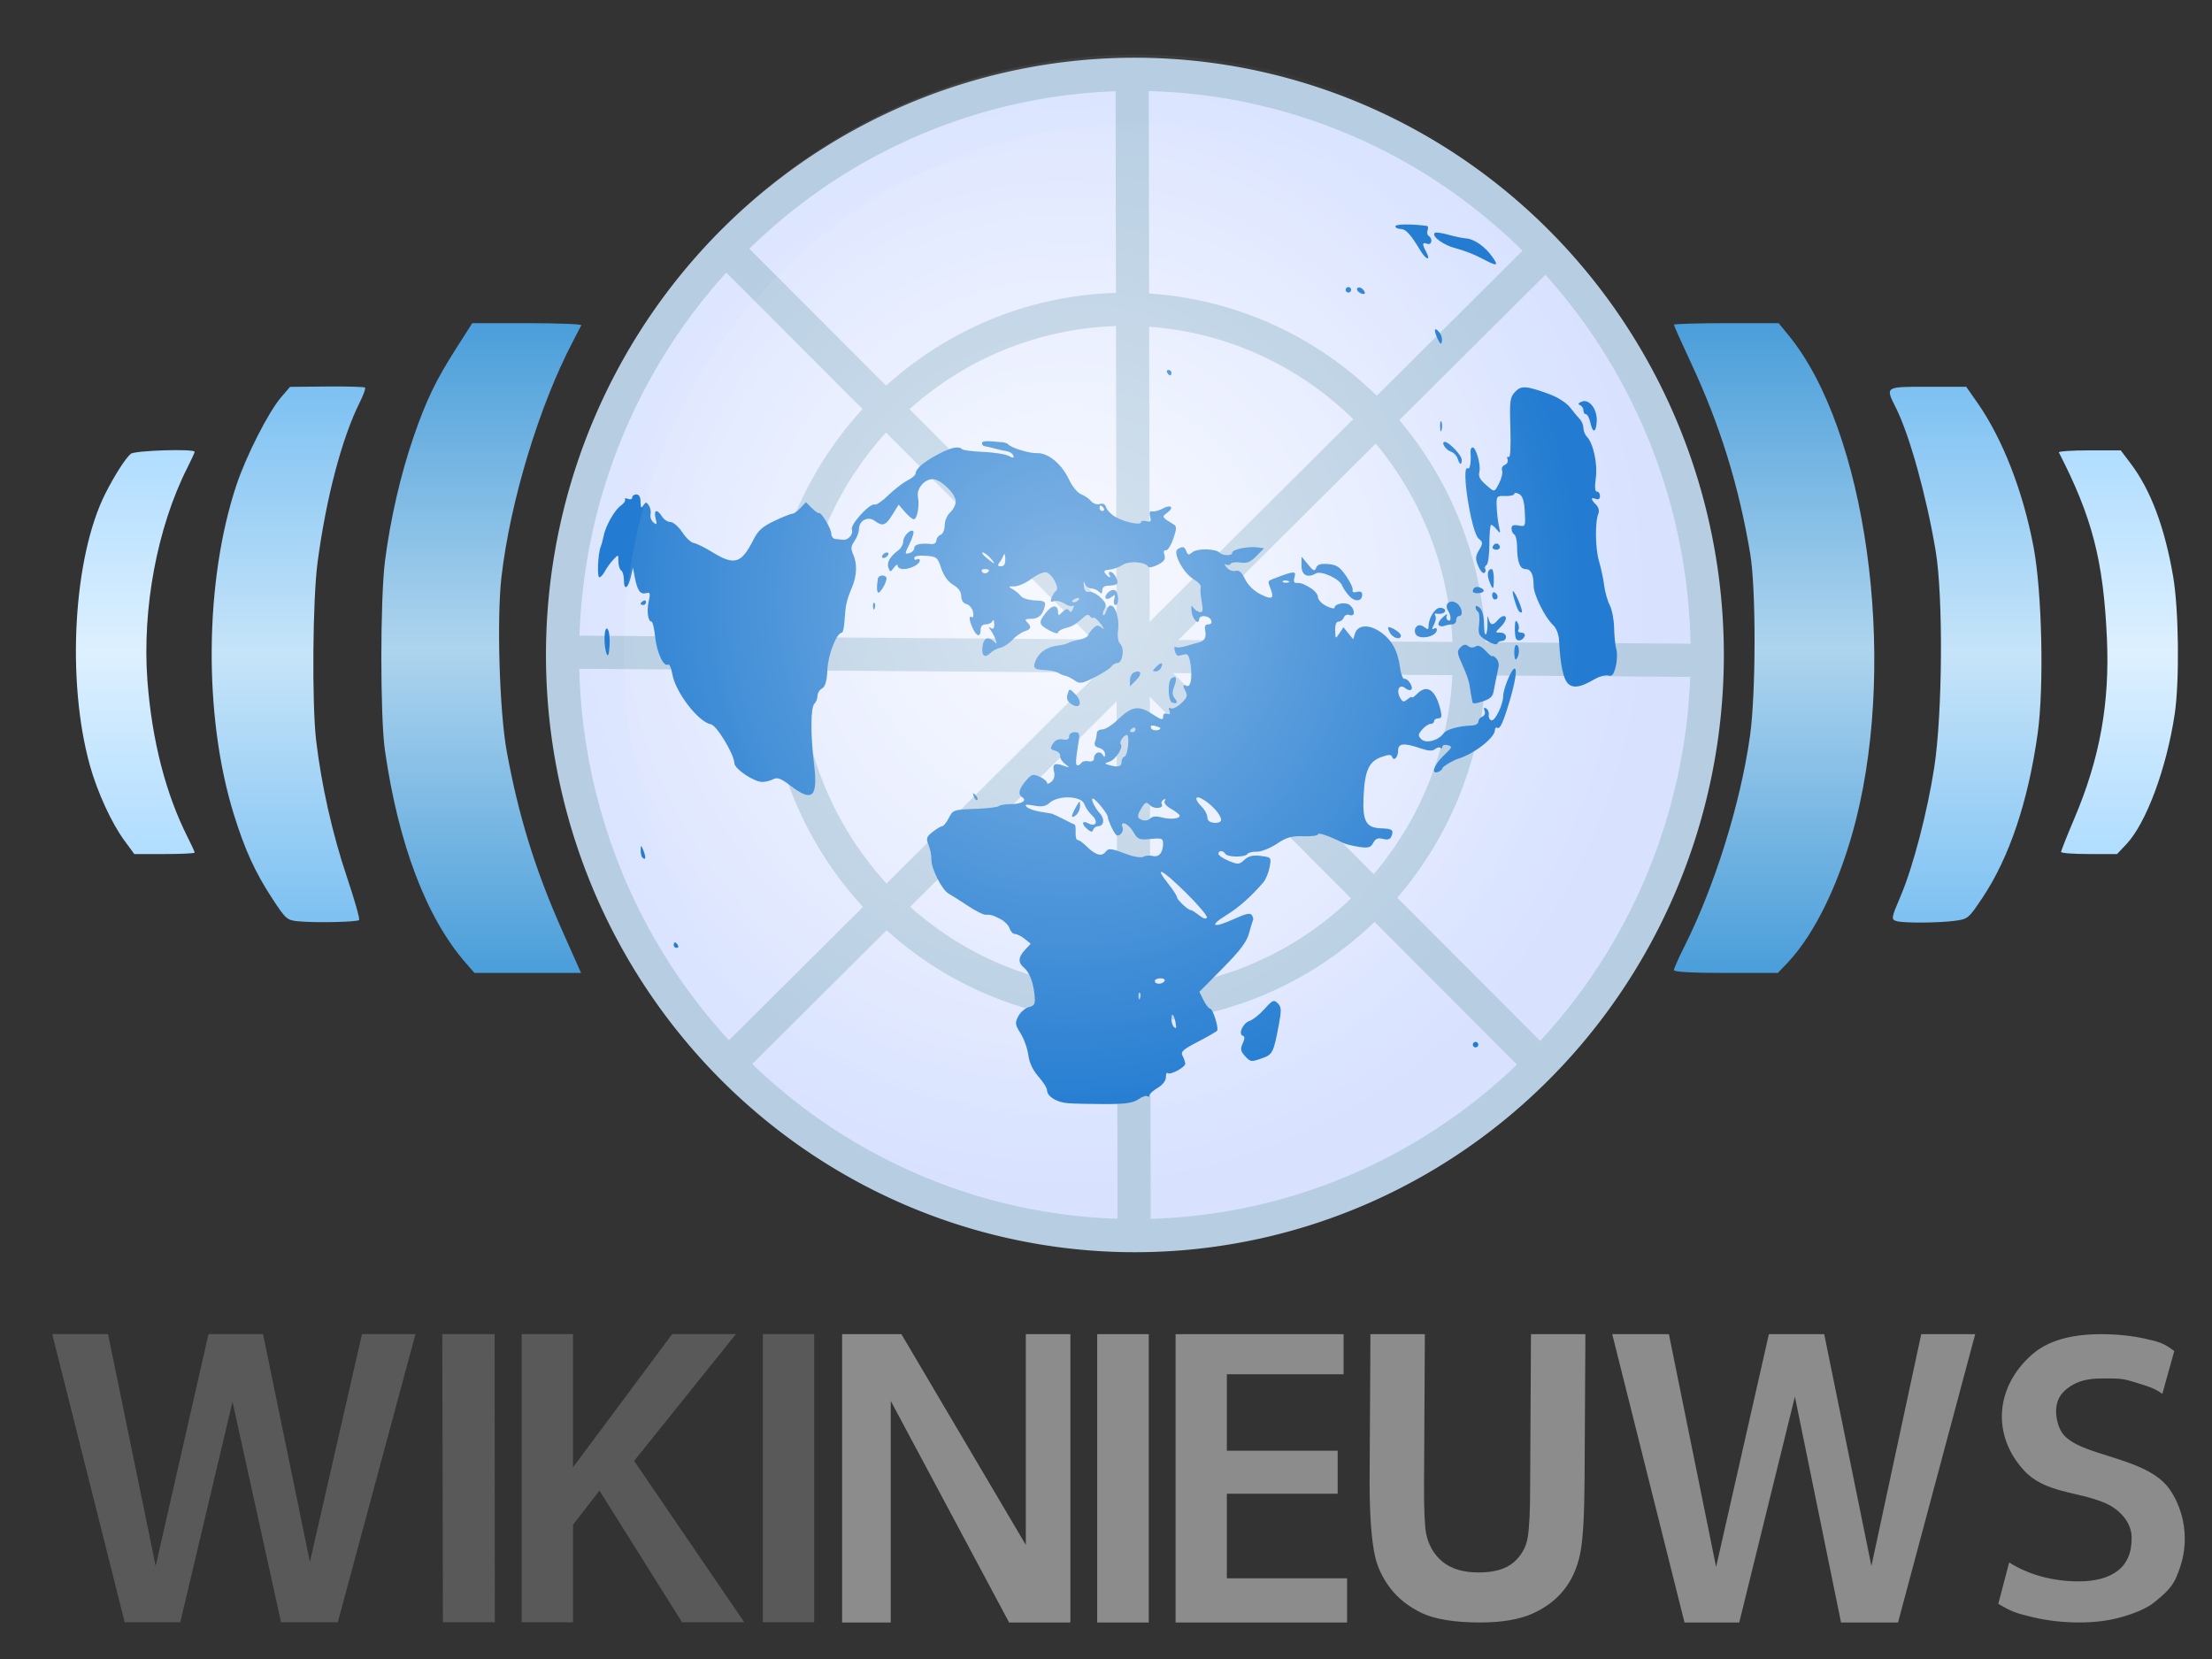 <?xml version="1.0" encoding="UTF-8" standalone="no"?>
<!-- Created with Inkscape (http://www.inkscape.org/) -->

<svg
   xmlns:dc="http://purl.org/dc/elements/1.1/"
   xmlns:cc="http://creativecommons.org/ns#"
   xmlns:rdf="http://www.w3.org/1999/02/22-rdf-syntax-ns#"
   xmlns:svg="http://www.w3.org/2000/svg"
   xmlns="http://www.w3.org/2000/svg"
   xmlns:xlink="http://www.w3.org/1999/xlink"
   xmlns:sodipodi="http://sodipodi.sourceforge.net/DTD/sodipodi-0.dtd"
   xmlns:inkscape="http://www.inkscape.org/namespaces/inkscape"
   width="800"
   height="600"
   id="svg2"
   sodipodi:version="0.32"
   inkscape:version="0.91 r13725"
   sodipodi:docname="WikiNews-Logo-fr.svg"
   version="1.0"
   inkscape:output_extension="org.inkscape.output.svg.inkscape">
  <rect width="100%" height="100%" fill="#333333" stroke="none"/>
  <defs
     id="defs4">
    <linearGradient
       id="linearGradient3224">
      <stop
         style="stop-color:#4a9eda;stop-opacity:1;"
         offset="0"
         id="stop3226" />
      <stop
         id="stop3232"
         offset="0.5"
         style="stop-color:#aed4ee;stop-opacity:1;" />
      <stop
         style="stop-color:#4a9eda;stop-opacity:1;"
         offset="1"
         id="stop3228" />
    </linearGradient>
    <linearGradient
       id="linearGradient3214">
      <stop
         style="stop-color:#7dc1f2;stop-opacity:1;"
         offset="0"
         id="stop3216" />
      <stop
         id="stop3222"
         offset="0.5"
         style="stop-color:#c6e4f9;stop-opacity:1;" />
      <stop
         style="stop-color:#7dc1f2;stop-opacity:1;"
         offset="1"
         id="stop3218" />
    </linearGradient>
    <linearGradient
       id="linearGradient3204">
      <stop
         style="stop-color:#b0ddff;stop-opacity:1;"
         offset="0"
         id="stop3206" />
      <stop
         id="stop3212"
         offset="0.5"
         style="stop-color:#ddf0ff;stop-opacity:1;" />
      <stop
         style="stop-color:#b0ddff;stop-opacity:1;"
         offset="1"
         id="stop3208" />
    </linearGradient>
    <inkscape:perspective
       sodipodi:type="inkscape:persp3d"
       inkscape:vp_x="0 : 283.5 : 1"
       inkscape:vp_y="0 : 1000 : 0"
       inkscape:vp_z="765 : 283.5 : 1"
       inkscape:persp3d-origin="382.5 : 189 : 1"
       id="perspective52" />
    <linearGradient
       id="linearGradient14123">
      <stop
         style="stop-color:white;stop-opacity:1;"
         offset="0"
         id="stop14125" />
      <stop
         style="stop-color:white;stop-opacity:0;"
         offset="1"
         id="stop14127" />
    </linearGradient>
    <marker
       inkscape:stockid="Arrow1Lstart"
       orient="auto"
       refY="0"
       refX="0"
       id="Arrow1Lstart"
       style="overflow:visible">
      <path
         id="path8764"
         d="M 0,0 L 5,-5 L -12.5,0 L 5,5 L 0,0 z"
         style="fill-rule:evenodd;stroke:#000000;stroke-width:1pt;marker-start:none"
         transform="matrix(0.8,0,0,0.8,10,0)" />
    </marker>
    <linearGradient
       id="linearGradient8494">
      <stop
         style="stop-color:white;stop-opacity:0.217;"
         offset="0"
         id="stop8496" />
      <stop
         id="stop8502"
         offset="0.5"
         style="stop-color:white;stop-opacity:0.571;" />
      <stop
         style="stop-color:white;stop-opacity:0.217;"
         offset="1"
         id="stop8498" />
    </linearGradient>
    <linearGradient
       inkscape:collect="always"
       xlink:href="#linearGradient8494"
       id="linearGradient8582"
       gradientUnits="userSpaceOnUse"
       x1="403.051"
       y1="239.243"
       x2="404.465"
       y2="0.241" />
    <radialGradient
       inkscape:collect="always"
       xlink:href="#linearGradient14123"
       id="radialGradient14129"
       cx="382.989"
       cy="120"
       fx="382.989"
       fy="120"
       r="206.99"
       gradientTransform="matrix(1,0,0,1.014,-24.762,-20.933)"
       gradientUnits="userSpaceOnUse" />
    <radialGradient
       inkscape:collect="always"
       xlink:href="#linearGradient14123"
       id="radialGradient15148"
       gradientUnits="userSpaceOnUse"
       gradientTransform="matrix(1,0,0,1.014,-28.361,-23.439)"
       cx="382.989"
       cy="120"
       fx="382.989"
       fy="120"
       r="206.99" />
    <linearGradient
       inkscape:collect="always"
       xlink:href="#linearGradient3204"
       id="linearGradient3210"
       x1="-52.093"
       y1="192.804"
       x2="-52.093"
       y2="46.719"
       gradientUnits="userSpaceOnUse" />
    <linearGradient
       inkscape:collect="always"
       xlink:href="#linearGradient3214"
       id="linearGradient3220"
       x1="-52.221"
       y1="217.584"
       x2="-52.221"
       y2="23.696"
       gradientUnits="userSpaceOnUse" />
    <linearGradient
       inkscape:collect="always"
       xlink:href="#linearGradient3224"
       id="linearGradient3230"
       x1="-51.765"
       y1="235.804"
       x2="-51.765"
       y2="0.804"
       gradientUnits="userSpaceOnUse" />
    <inkscape:perspective
       id="perspective3298"
       inkscape:persp3d-origin="372.04724 : 350.78739 : 1"
       inkscape:vp_z="744.09448 : 526.18109 : 1"
       inkscape:vp_y="0 : 1000 : 0"
       inkscape:vp_x="0 : 526.18109 : 1"
       sodipodi:type="inkscape:persp3d" />
    <inkscape:perspective
       id="perspective50"
       inkscape:persp3d-origin="500 : 85.833333 : 1"
       inkscape:vp_z="1000 : 128.75 : 1"
       inkscape:vp_y="0 : 1000 : 0"
       inkscape:vp_x="0 : 128.75 : 1"
       sodipodi:type="inkscape:persp3d" />
    <linearGradient
       id="linearGradient9171">
      <stop
         id="stop9173"
         offset="0"
         style="stop-color:#b0ddff;stop-opacity:1" />
      <stop
         id="stop9179"
         offset="0.5"
         style="stop-color:#cae8ff;stop-opacity:1" />
      <stop
         id="stop9175"
         offset="1"
         style="stop-color:#b0ddff;stop-opacity:1" />
    </linearGradient>
    <linearGradient
       gradientTransform="matrix(0,-1,1,0,128.16,487.372)"
       gradientUnits="userSpaceOnUse"
       xlink:href="#linearGradient9171"
       id="linearGradient9177"
       y2="174.329"
       x2="374.432"
       y1="174.329"
       x1="258.18" />
    <linearGradient
       id="linearGradient8262">
      <stop
         id="stop8264"
         offset="0"
         style="stop-color:#7dc1f3;stop-opacity:1" />
      <stop
         id="stop8268"
         offset="0.5"
         style="stop-color:#adf;stop-opacity:1" />
      <stop
         id="stop8266"
         offset="1"
         style="stop-color:#7dc1f3;stop-opacity:1" />
    </linearGradient>
    <linearGradient
       gradientTransform="matrix(0,-1,1,0,127.358,487.97)"
       gradientUnits="userSpaceOnUse"
       xlink:href="#linearGradient8262"
       id="linearGradient7375"
       y2="175.028"
       x2="393.351"
       y1="175.028"
       x1="239.058" />
    <linearGradient
       id="linearGradient5571">
      <stop
         id="stop5573"
         offset="0"
         style="stop-color:#4b9fdb;stop-opacity:1" />
      <stop
         id="stop5579"
         offset="0.5"
         style="stop-color:#7ec9fd;stop-opacity:1" />
      <stop
         id="stop5575"
         offset="1"
         style="stop-color:#4b9fdb;stop-opacity:1" />
    </linearGradient>
    <linearGradient
       gradientTransform="matrix(0,-1,1,0,129.581,486.474)"
       gradientUnits="userSpaceOnUse"
       xlink:href="#linearGradient5571"
       id="linearGradient5577"
       y2="173.169"
       x2="410.072"
       y1="173.169"
       x1="223.063" />
    <linearGradient
       id="linearGradient18934">
      <stop
         id="stop18936"
         offset="0"
         style="stop-color:#eee;stop-opacity:1" />
      <stop
         id="stop18938"
         offset="1"
         style="stop-color:#d5e1fd;stop-opacity:1" />
    </linearGradient>
    <radialGradient
       gradientTransform="matrix(1,0,0,1.014,-13.818,-5.801)"
       gradientUnits="userSpaceOnUse"
       xlink:href="#linearGradient18934"
       id="radialGradient18940"
       fy="175.158"
       fx="318.604"
       r="164.734"
       cy="175.158"
       cx="318.604" />
    <linearGradient
       id="linearGradient15386">
      <stop
         id="stop15388"
         offset="0"
         style="stop-color:#35a5ec;stop-opacity:1" />
      <stop
         id="stop15390"
         offset="1"
         style="stop-color:#2681da;stop-opacity:1" />
    </linearGradient>
    <radialGradient
       gradientTransform="matrix(1,0,0,0.863,0,16.876)"
       gradientUnits="userSpaceOnUse"
       xlink:href="#linearGradient15386"
       id="radialGradient15392"
       fy="123.365"
       fx="373.082"
       r="184.271"
       cy="123.365"
       cx="373.082" />
    <radialGradient
       gradientTransform="matrix(1,0,0,0.863,0,16.876)"
       gradientUnits="userSpaceOnUse"
       xlink:href="#linearGradient15386"
       id="radialGradient1982"
       fy="123.365"
       fx="373.082"
       r="184.271"
       cy="123.365"
       cx="373.082" />
  </defs>
  <sodipodi:namedview
     id="base"
     pagecolor="#ffffff"
     bordercolor="#666666"
     borderopacity="1.0"
     inkscape:pageopacity="0.0"
     inkscape:pageshadow="2"
     inkscape:zoom="0.29052734"
     inkscape:cx="299.95355"
     inkscape:cy="-54.482903"
     inkscape:document-units="px"
     inkscape:current-layer="layer5"
     inkscape:window-width="1301"
     inkscape:window-height="744"
     inkscape:window-x="65"
     inkscape:window-y="24"
     showguides="true"
     inkscape:guide-bbox="true"
     height="567px"
     width="765px"
     showgrid="false"
     inkscape:object-paths="false"
     inkscape:object-nodes="true"
     inkscape:snap-others="false"
     inkscape:window-maximized="1" />
  <g
     inkscape:label="Ebene 1"
     inkscape:groupmode="layer"
     id="layer1"
     transform="translate(459.662,116.074)"
     style="display:inline">
    <path
       style="fill:url(#linearGradient3220);fill-opacity:1"
       d="M -351.917,217.121 C -355.854,216.721 -356.345,216.288 -361.122,209.001 C -367.386,199.447 -371.154,191.196 -375.14,178.304 C -386.123,142.783 -385.71,93.979 -374.134,59.306 C -370.599,48.716 -362.523,32.857 -357.972,27.57 L -354.758,23.835 L -341.45,23.711 C -334.131,23.643 -327.913,23.816 -327.633,24.096 C -327.353,24.376 -328.218,26.787 -329.554,29.455 C -335.992,42.3 -341.695,63.919 -344.806,87.275 C -346.59,100.667 -346.889,138.472 -345.316,151.804 C -343.419,167.881 -339.416,185.622 -334.177,201.175 C -331.421,209.354 -329.449,216.329 -329.795,216.675 C -330.536,217.418 -345.947,217.729 -351.917,217.121 z M 226.492,217.115 C 224.189,216.513 224.231,216.212 227.776,207.882 C 232.232,197.41 237.451,177.39 239.902,161.366 C 242.877,141.911 243.155,99.815 240.418,83.304 C 237.167,63.7 230.971,41.315 226.102,31.587 C 222.122,23.636 221.874,23.804 237.597,23.804 L 251.452,23.804 L 255.47,29.554 C 264.622,42.648 272,61.602 275.81,81.804 C 278.868,98.018 279.629,132.406 277.3,149.121 C 273.876,173.694 267.056,194.026 257.371,208.532 C 252.28,216.157 252.088,216.317 247.212,216.966 C 241.588,217.716 229.133,217.805 226.492,217.115 z"
       id="path6683" />
    <path
       style="fill:url(#linearGradient3230);fill-opacity:1;fill-rule:evenodd"
       d="M -291.043,232.396 C -305.373,216.075 -315.531,189.444 -320.449,155.304 C -322.183,143.262 -322.167,100.512 -320.422,86.804 C -318.522,71.866 -314.744,55.435 -310.144,42.093 C -305.47,28.538 -302.053,21.454 -294.452,9.554 L -288.863,0.804 L -268.977,0.804 C -258.04,0.804 -249.244,1.142 -249.431,1.554 C -249.617,1.967 -250.955,4.554 -252.404,7.304 C -264.603,30.461 -275.157,65.251 -278.309,92.691 C -280.032,107.699 -279.023,141.164 -276.414,155.547 C -272.189,178.827 -266.083,198.581 -256.35,220.451 L -249.517,235.804 L -268.784,235.804 L -288.051,235.804 L -291.043,232.396 z M 145.742,234.779 C 145.742,234.215 147.379,230.503 149.381,226.529 C 160.448,204.557 169.812,174.575 173.246,150.111 C 175.405,134.728 175.461,97.008 173.343,84.304 C 169.22,59.58 162.405,37.61 151.868,15.074 C 148.498,7.868 145.742,1.709 145.742,1.388 C 145.742,1.067 154.261,0.804 164.675,0.804 L 183.608,0.804 L 187.219,5.211 C 215.171,39.322 226.544,120.965 211.611,180.304 C 206.083,202.271 196.884,221.532 186.895,232.054 L 183.336,235.804 L 164.539,235.804 C 152.369,235.804 145.742,235.443 145.742,234.779 z"
       id="path6681" />
    <path
       style="fill:url(#linearGradient3210);fill-opacity:1"
       d="M -414.704,187.878 C -419.335,181.569 -424.474,170.37 -427.15,160.751 C -435.696,130.044 -433.139,85.307 -421.526,62.354 C -418.239,55.856 -414.243,49.613 -412.375,48.054 C -410.9,46.824 -389.258,46.153 -389.258,47.337 C -389.258,47.631 -390.44,50.202 -391.884,53.052 C -402.789,74.572 -408.311,104.031 -406.34,130.177 C -404.721,151.651 -399.705,171.123 -391.745,186.83 C -390.377,189.529 -389.258,191.977 -389.258,192.271 C -389.258,192.564 -394.17,192.804 -400.173,192.804 L -411.088,192.804 L -414.704,187.878 z M 285.742,192.052 C 285.742,191.638 287.947,186.095 290.643,179.734 C 299.829,158.059 303.411,138.066 302.323,114.54 C 301.027,86.519 297.006,71.007 284.96,47.554 C 284.748,47.142 289.695,46.804 295.953,46.804 L 307.331,46.804 L 310.919,51.554 C 318.157,61.134 323.169,74.443 326.264,92.304 C 328.338,104.271 328.635,130.407 326.831,142.304 C 323.853,161.954 316.531,181.643 309.386,189.22 L 306.005,192.804 L 295.873,192.804 C 290.301,192.804 285.742,192.466 285.742,192.052 z"
       id="path6685" />
  </g>
  <g
     inkscape:groupmode="layer"
     id="layer6"
     inkscape:label="Schatten"
     style="display:inline" />
  <g
     inkscape:groupmode="layer"
     id="layer5"
     inkscape:label="Text"
     style="display:inline">
    <path
       style="font-style:normal;font-variant:normal;font-weight:normal;font-stretch:normal;font-size:123px;line-height:125%;font-family:'Bitstream Vera Sans';text-align:start;writing-mode:lr-tb;text-anchor:start;fill:#595959;fill-opacity:1;stroke:none;stroke-width:1px;stroke-linecap:butt;stroke-linejoin:miter;stroke-opacity:1"
       d="M 45.09,586.7 18.891,482.5 l 20.18,0 17.233,83.872 19.107,-83.872 19.723,0 16.949,82.396 18.833,-82.396 19.347,0 -28.088,104.2 -20.533,0 L 84.091,506.955 65.199,586.7 Z m 115.098,0 -0.228,-104.2 18.927,0 0.076,104.2 z m 28.471,0 0,-104.2 18.581,0 1.8e-4,48.176 35.858,-48.176 23.063,0 -36.817,45.852 39.824,58.348 -22.504,0 -29.859,-47.603 -9.566,12.362 -1.8e-4,35.241 z m 87.237,0 0,-104.2 18.582,0 0,104.2 z"
       id="text2398"
       sodipodi:nodetypes="ccccccccccccccccccccccccccccccccccccc"
       inkscape:connector-curvature="0" />
    <g
       id="g3571"
       transform="matrix(1.001,0,0,1.001,-187.086,448.569)">
      <g
         transform="matrix(0.729,0,0,0.729,2.672,4.098)"
         id="layer1-6">
        <g
           id="layer3-0"
           style="display:inline;fill:url(#radialGradient15392);fill-opacity:1"
           transform="matrix(0.796,0,0,0.796,2.202877e-4,76.402)" />
      </g>
      <g
         transform="scale(0.965,1.037)"
         style="font-style:normal;font-variant:normal;font-weight:bold;font-stretch:normal;font-size:144px;line-height:125%;font-family:Arial;-inkscape-font-specification:'Arial Bold';text-align:center;writing-mode:lr-tb;text-anchor:middle;fill:#8c8c8c;fill-opacity:1;stroke:none;stroke-width:1px;stroke-linecap:butt;stroke-linejoin:miter;stroke-opacity:1"
         id="text2433">
        <path
           id="path3594"
           style="font-style:normal;font-variant:normal;font-weight:bold;font-stretch:normal;font-size:144px;line-height:125%;font-family:Arial;-inkscape-font-specification:'Arial Bold';text-align:center;writing-mode:lr-tb;text-anchor:middle;fill:#8c8c8c;fill-opacity:1"
           d="m 706.777,32.708 20.379,0 -0.309,52.364 c -0.051,8.675 0.252,14.39 0.757,16.96 0.872,4.131 2.938,7.459 6.196,9.983 3.305,2.479 7.803,3.718 13.494,3.718 5.783,0 10.144,-1.17 13.081,-3.511 2.938,-2.387 4.705,-5.301 5.301,-8.744 0.597,-3.442 0.895,-9.249 0.895,-17.236 l 0.309,-53.534 20.379,0 -0.309,50.712 c -0.074,12.117 -0.551,20.77 -1.652,25.773 -1.102,5.003 -3.144,9.226 -6.128,12.668 -2.938,3.442 -6.885,6.196 -11.842,8.262 -4.957,2.02 -11.429,3.029 -19.415,3.029 -9.639,0 -16.96,-1.102 -21.963,-3.305 -4.957,-2.249 -8.882,-5.141 -11.773,-8.675 -2.892,-3.58 -4.796,-7.321 -5.714,-11.222 -1.331,-5.783 -1.997,-14.413 -1.997,-25.704 z m -102.301,100.444 0,-100.444 19.302,0 0,100.444 z M 980.302,32.708 c -10.737,1.13e-4 -19.713,2.054 -25.95,7.202 -13.856,11.437 -14.805,28.208 -2.887,40.26 7.891,7.979 19.844,7.201 30.296,11.336 5.171,2.046 9.956,6.502 10.024,11.983 0.066,5.306 -1.749,9.194 -5.234,11.659 -3.485,2.465 -8.434,3.728 -14.846,3.689 -9.052,-0.054 -18.043,-2.064 -25.791,-6.582 l -4.061,14.404 c 5.298,2.908 6.952,3.312 12.531,4.575 5.579,1.263 11.524,1.919 17.797,1.919 5.579,0 10.631,-0.574 15.164,-1.712 4.532,-1.138 9.832,-2.937 13.038,-5.401 3.207,-2.465 6.41,-4.82 8.153,-8.737 1.742,-3.917 3.14,-7.839 3.141,-13.4 -10e-5,-5.562 -1.728,-11.877 -5.647,-17.119 -8.677,-11.607 -33.876,-11.299 -40.225,-19.63 -1.492,-1.958 -2.316,-5.221 -2.316,-7.497 -3e-5,-3.664 1.496,-6.364 5.012,-8.589 3.296,-2.086 7.078,-2.922 11.96,-2.922 5.856,8.4e-5 7.649,-0.105 11.484,1.033 3.834,1.138 7.84,1.91 11.325,4.309 l 4.473,-14.905 c -3.766,-2.653 -5.59,-3.204 -10.818,-4.28 -5.228,-1.076 -10.763,-1.594 -16.623,-1.594 z m -182.995,0 27.06,100.444 20.493,0 20.842,-78.675 17.272,78.675 21.335,0 28.9,-100.444 -20.208,0 -18.653,80.771 -17.67,-80.771 -20.715,0 -19.764,81.096 -17.67,-81.096 z m -288.339,0 0,100.444 18.209,0 0,-77.201 44.317,77.201 22.936,0 0,-100.444 -16.686,0 0,73.42 -46.57,-73.42 z m 124.856,0 0,100.444 64.208,0 0,-15.394 -45.015,0 0,-29.457 41.494,0 0,-14.994 -41.494,0 0,-26.623 43.714,0 0,-13.976 z"
           inkscape:connector-curvature="0"
           sodipodi:nodetypes="ccsccscscccssccscccccccccccsssscsccscssccsscscccccccccccccccccccccccccccccccccccccccccccc" />
      </g>
    </g>
  </g>
  <g
     inkscape:groupmode="layer"
     id="layer2"
     inkscape:label="Kreise"
     style="display:inline"
     transform="translate(4.969921e-5,97.079)">
    <path
       sodipodi:open="true"
       sodipodi:end="10.325064"
       sodipodi:start="4.0475263"
       d="M 255.291,-45.27 A 207,210 0 0 1 545.729,-9.793 207,210 0 0 1 511.168,284.904 207,210 0 0 1 220.633,250.259 207,210 0 0 1 254.373,-44.536"
       sodipodi:ry="210"
       sodipodi:rx="207"
       sodipodi:cy="120"
       sodipodi:cx="383"
       id="path12347"
       style="fill:#d8e2ff;fill-opacity:1;fill-rule:evenodd;stroke:none;stroke-width:12;stroke-linecap:round;stroke-linejoin:round;marker-start:none;stroke-miterlimit:4;stroke-dasharray:none;stroke-opacity:1"
       sodipodi:type="arc"
       transform="translate(27.456,19.799)" />
    <path
       sodipodi:open="true"
       sodipodi:end="10.325064"
       sodipodi:start="4.0475263"
       d="M 255.291,-45.27 A 207,210 0 0 1 545.729,-9.793 207,210 0 0 1 511.168,284.904 207,210 0 0 1 220.633,250.259 207,210 0 0 1 254.373,-44.536"
       sodipodi:ry="210"
       sodipodi:rx="207"
       sodipodi:cy="120"
       sodipodi:cx="383"
       id="path15146"
       style="opacity:0.628;fill:url(#radialGradient14129);fill-opacity:1;fill-rule:evenodd;stroke:none;stroke-width:12;stroke-linecap:round;stroke-linejoin:round;marker-start:none;stroke-miterlimit:4;stroke-dasharray:none;stroke-opacity:1;display:inline"
       sodipodi:type="arc"
       transform="matrix(1.028,0,0,1.031,17.524,15.506)" />
    <path
       sodipodi:type="arc"
       style="fill:none;fill-opacity:1;fill-rule:evenodd;stroke:#b6cde2;stroke-width:12;stroke-linecap:round;stroke-linejoin:round;marker-start:none;stroke-miterlimit:4;stroke-dasharray:none;stroke-opacity:1"
       id="path8589"
       sodipodi:cx="383"
       sodipodi:cy="120"
       sodipodi:rx="207"
       sodipodi:ry="210"
       d="M 255.291,-45.27 A 207,210 0 0 1 545.729,-9.793 207,210 0 0 1 511.168,284.904 207,210 0 0 1 220.633,250.259 207,210 0 0 1 254.373,-44.536"
       sodipodi:start="4.0475263"
       sodipodi:end="10.325064"
       sodipodi:open="true"
       transform="translate(27.456,19.799)" />
    <path
       sodipodi:open="true"
       sodipodi:end="10.325064"
       sodipodi:start="4.0475263"
       d="M 255.291,-45.27 A 207,210 0 0 1 545.729,-9.793 207,210 0 0 1 511.168,284.904 207,210 0 0 1 220.633,250.259 207,210 0 0 1 254.373,-44.536"
       sodipodi:ry="210"
       sodipodi:rx="207"
       sodipodi:cy="120"
       sodipodi:cx="383"
       id="path8771"
       style="fill:none;fill-opacity:1;fill-rule:evenodd;stroke:#b6cde2;stroke-width:20;stroke-linecap:round;stroke-linejoin:round;marker-start:none;stroke-miterlimit:4;stroke-dasharray:none;stroke-opacity:1"
       sodipodi:type="arc"
       transform="matrix(0.6,0,0,0.6,177.456,68.799)" />
    <path
       style="fill:none;fill-opacity:1;fill-rule:evenodd;stroke:#b6cde2;stroke-width:12;stroke-linecap:butt;stroke-linejoin:miter;stroke-miterlimit:4;stroke-dasharray:none;stroke-opacity:1"
       d="M 263.456,-6.201 L 558.456,289.299"
       id="path8781" />
    <path
       style="fill:none;fill-opacity:1;fill-rule:evenodd;stroke:#b6cde2;stroke-width:12;stroke-linecap:butt;stroke-linejoin:miter;stroke-miterlimit:4;stroke-dasharray:none;stroke-opacity:1"
       d="M 560.456,-7.701 L 263.456,287.799"
       id="path9668" />
    <path
       style="fill:none;fill-opacity:1;fill-rule:evenodd;stroke:#b6cde2;stroke-width:12;stroke-linecap:butt;stroke-linejoin:miter;stroke-miterlimit:4;stroke-dasharray:none;stroke-opacity:1"
       d="M 409.456,-70.201 L 410.177,351.799"
       id="path10559" />
    <path
       style="fill:none;fill-opacity:1;fill-rule:evenodd;stroke:#b6cde2;stroke-width:12;stroke-linecap:butt;stroke-linejoin:miter;stroke-miterlimit:4;stroke-dasharray:none;stroke-opacity:1"
       d="M 208.456,138.799 L 619.456,141.799"
       id="path10561" />
  </g>
  <g
     inkscape:groupmode="layer"
     id="layer3"
     inkscape:label="Welt"
     style="display:inline"
     transform="translate(4.969921e-5,97.079)">
    <path
       id="path14257"
       d="M 386.157,301.903 C 382.035,301.569 378.657,299.409 378.657,297.107 C 378.657,296.386 377.265,294.211 375.564,292.273 C 373.546,289.975 372.274,287.267 371.907,284.488 C 371.597,282.144 370.341,278.631 369.116,276.68 C 367.099,273.468 367.022,272.879 368.298,270.443 C 369.074,268.963 370.788,267.481 372.108,267.15 C 374.183,266.629 374.461,266.053 374.163,262.887 C 373.722,258.193 372.29,254.497 370.262,252.813 C 368.105,251.024 368.242,249.089 370.712,246.438 L 372.766,244.233 L 370.601,242.48 C 369.41,241.516 367.841,240.727 367.114,240.727 C 366.387,240.727 365.505,239.822 365.154,238.716 C 364.803,237.61 363.31,236.081 361.837,235.319 C 359.032,233.869 358.535,233.727 356.27,233.727 C 355.506,233.727 352.676,232.264 349.979,230.477 C 347.282,228.689 344.194,226.735 343.117,226.134 C 340.651,224.76 336.755,217.04 336.854,213.727 C 336.896,212.352 336.436,210.008 335.834,208.518 C 334.865,206.124 335.04,205.571 337.333,203.768 C 338.76,202.645 340.305,201.727 340.767,201.727 C 341.228,201.727 342.265,200.452 343.071,198.894 C 344.709,195.727 344.573,195.771 353.871,195.401 C 357.563,195.254 360.901,194.817 361.288,194.43 C 361.674,194.043 363.689,193.727 365.765,193.727 C 369.539,193.727 371.589,192.421 369.674,191.237 C 368.044,190.23 368.487,188.236 370.987,185.326 C 373.093,182.876 373.575,182.732 375.987,183.831 C 377.456,184.5 378.657,185.481 378.657,186.01 C 378.657,186.539 379.361,186.388 380.222,185.673 C 381.168,184.888 381.57,183.516 381.24,182.2 C 380.508,179.282 381.342,178.669 384.51,179.797 C 387.046,180.699 387.073,180.673 385.157,179.177 C 384.057,178.318 383.277,177.02 383.424,176.292 C 383.57,175.564 382.757,174.725 381.616,174.426 C 379.824,173.958 379.71,173.616 380.779,171.904 C 381.603,170.584 382.789,170.065 384.336,170.345 C 385.931,170.634 386.657,170.29 386.657,169.246 C 386.657,168.395 387.534,167.727 388.652,167.727 C 390.397,167.727 390.571,168.195 390.044,171.477 C 388.976,178.114 388.916,179.727 389.736,179.727 C 390.178,179.727 390.8,179.305 391.119,178.788 C 391.438,178.272 392.59,178.021 393.678,178.231 C 394.881,178.462 395.657,178.069 395.657,177.228 C 395.657,175.187 397.746,174.257 398.754,175.849 C 399.458,176.96 399.63,176.911 399.642,175.593 C 399.651,174.695 398.699,173.709 397.528,173.403 C 396.053,173.017 395.591,172.341 396.028,171.205 C 396.374,170.302 396.657,168.925 396.657,168.145 C 396.657,167.365 397.549,166.727 398.639,166.727 C 399.729,166.727 402.244,165.15 404.229,163.223 C 409.248,158.349 411.831,157.914 416.684,161.126 C 419.933,163.276 420.657,163.46 420.657,162.134 C 420.657,161.129 421.208,160.724 422.107,161.069 C 423.124,161.459 423.371,161.145 422.937,160.012 C 422.542,158.984 422.717,158.646 423.418,159.079 C 424.024,159.453 425.708,158.658 427.16,157.312 C 429.378,155.256 429.624,154.533 428.694,152.796 C 427.675,150.891 427.826,150.34 429.194,150.977 C 430.519,151.594 431.205,148.364 430.677,143.995 C 430.253,140.497 429.708,139.316 428.629,139.56 C 427.819,139.744 426.734,139.969 426.217,140.06 C 425.7,140.152 425.088,139.327 424.858,138.227 C 424.629,137.127 424.748,136.523 425.124,136.885 C 425.5,137.248 427.237,137.106 428.983,136.57 C 430.729,136.034 432.607,135.5 433.157,135.383 C 435.515,134.882 436.359,133.614 435.907,131.251 C 435.555,129.411 435.854,128.727 437.01,128.727 C 438.008,128.727 438.382,128.171 438.019,127.227 C 437.363,125.517 433.657,125.163 433.657,126.81 C 433.657,129.224 431.285,126.901 430.96,124.169 C 430.71,122.061 430.878,121.632 431.554,122.656 C 432.073,123.443 433.139,124.18 433.923,124.295 C 435.059,124.462 435.197,123.678 434.604,120.434 C 434.195,118.195 434.048,115.873 434.278,115.273 C 434.509,114.672 433.336,113.377 431.672,112.394 C 427.968,110.207 424.007,102.758 425.906,101.552 C 427.744,100.385 428.373,100.542 429.062,102.339 C 429.584,103.698 429.933,103.743 431.281,102.624 C 433.01,101.19 439.559,101.313 441.107,102.809 C 442.358,104.017 445.657,103.991 445.657,102.772 C 445.657,101.62 451.464,100.422 454.776,100.89 L 457.157,101.227 L 454.395,104.035 C 452.25,106.215 450.965,106.738 448.65,106.373 C 447.009,106.114 445.409,106.321 445.093,106.831 C 444.777,107.342 443.988,107.441 443.338,107.051 C 442.689,106.662 442.801,107.136 443.588,108.104 C 444.381,109.081 445.827,109.654 446.835,109.391 C 448.154,109.046 449.103,109.864 450.293,112.371 C 451.28,114.451 453.421,116.586 455.671,117.734 C 459.973,119.928 460.912,119.527 459.594,116.059 C 458.374,112.85 458.254,113.124 461.407,111.915 C 467.934,109.413 468.905,109.372 468.189,111.628 C 467.796,112.865 467.961,113.727 468.59,113.727 C 470.614,113.727 471.167,113.915 473.907,115.534 C 475.42,116.427 476.657,117.928 476.657,118.869 C 476.657,119.81 478.007,121.254 479.657,122.077 C 481.307,122.9 482.657,123.188 482.657,122.718 C 482.657,121.211 486.701,120.518 488.205,121.767 C 490.172,123.399 490.107,126.113 488.12,125.351 C 487.245,125.015 486.336,125.4 486.013,126.244 C 485.7,127.059 484.847,127.727 484.117,127.727 C 483.273,127.727 482.824,128.891 482.882,130.932 C 482.972,134.075 483.001,134.094 484.423,131.954 L 485.872,129.771 L 487.635,131.947 L 489.397,134.123 L 490.06,132.035 C 491.055,128.898 495.034,128.619 499.125,131.398 C 503.308,134.241 505.471,138.088 506.304,144.166 C 506.641,146.627 507.351,148.547 507.88,148.434 C 509.157,148.16 511.279,151.439 510.396,152.321 C 510.017,152.701 509.091,152.502 508.34,151.878 C 506.016,149.95 504.738,152.725 506.597,155.663 C 507.349,156.852 507.775,156.874 509.081,155.79 C 509.948,155.071 510.657,154.762 510.657,155.104 C 510.657,155.447 511.523,154.862 512.58,153.804 C 516.182,150.203 519.306,152.479 521.054,159.977 C 521.538,162.051 521.322,162.727 520.177,162.727 C 519.341,162.727 518.657,163.177 518.657,163.727 C 518.657,164.277 518.082,164.727 517.38,164.727 C 516.677,164.727 515.314,165.647 514.352,166.771 C 512.819,168.561 512.783,168.995 514.06,170.272 C 515.734,171.946 520.178,170.765 522.1,168.136 C 523.159,166.688 527.626,165.459 532.407,165.301 C 533.645,165.26 534.657,164.65 534.657,163.945 C 534.657,163.241 535.304,162.416 536.094,162.113 C 536.921,161.795 537.274,160.89 536.924,159.98 C 536.517,158.917 536.71,158.641 537.514,159.138 C 538.172,159.545 538.586,160.585 538.434,161.449 C 538.282,162.312 538.701,163.21 539.365,163.442 C 540.653,163.894 543.657,157.723 543.657,154.625 C 543.657,152.058 546.682,144.727 547.741,144.727 C 548.761,144.727 548.093,149.24 546.04,156.227 C 543.763,163.972 542.504,166.75 541.541,166.155 C 541.055,165.855 540.657,166.222 540.657,166.972 C 540.657,169.668 533.303,175.463 527.657,177.214 C 525.563,177.864 521.657,180.186 521.657,180.78 C 521.657,181.183 520.982,181.772 520.157,182.088 C 517.37,183.158 518.572,179.543 522.116,176.201 C 525.238,173.257 525.384,172.889 523.616,172.426 C 522.539,172.145 521.657,172.397 521.657,172.987 C 521.657,173.577 521.361,173.764 520.999,173.402 C 520.638,173.04 519.755,173.231 519.038,173.826 C 518.097,174.607 516.681,174.55 513.946,173.623 C 507.733,171.516 505.657,171.691 505.657,174.322 C 505.657,176.809 504.064,178.446 503.447,176.595 C 503.165,175.749 502.144,175.783 499.546,176.722 C 495.02,178.359 493.551,181.71 493.14,191.338 C 492.769,200.04 494.105,202.35 499.604,202.506 C 503.481,202.617 504.113,203.096 503.272,205.29 C 502.82,206.467 501.937,206.763 500.188,206.324 C 498.349,205.862 497.464,206.22 496.641,207.758 C 495.716,209.486 494.909,209.712 491.482,209.201 C 489.247,208.867 486.685,208.229 485.788,207.783 C 480.758,205.278 476.657,203.87 476.657,204.647 C 476.657,205.135 474.295,205.456 471.407,205.36 C 467.104,205.218 465.365,205.713 461.762,208.105 C 459.319,209.727 456.106,210.987 454.529,210.942 C 452.969,210.898 451.433,211.281 451.116,211.794 C 450.344,213.044 443.938,212.989 443.157,211.727 C 442.362,210.439 440.657,210.43 440.657,211.713 C 440.657,212.256 442.307,213.389 444.323,214.232 C 447.735,215.657 448.134,215.633 450.073,213.878 C 451.62,212.479 453.148,212.118 455.996,212.479 C 459.808,212.963 459.83,212.992 459.162,216.597 C 458.791,218.593 457.739,221.088 456.823,222.141 C 452.257,227.387 447.963,231.173 443.374,233.996 C 436.986,237.927 438.807,238.721 446.32,235.281 C 450.592,233.325 452.197,232.982 452.767,233.904 C 453.184,234.579 453.376,235.378 453.193,235.679 C 453.01,235.98 452.356,238.107 451.74,240.405 C 450.893,243.561 448.557,246.669 442.191,253.107 L 433.763,261.63 L 435.283,264.679 C 436.12,266.355 437.2,267.727 437.684,267.727 C 438.635,267.727 440.829,274.64 440.2,275.658 C 439.99,275.998 436.879,277.799 433.287,279.66 C 427.735,282.536 426.899,283.309 427.707,284.819 C 428.23,285.796 428.657,287.063 428.657,287.635 C 428.657,288.938 423.135,291.871 422.284,291.02 C 421.94,290.676 421.657,291.343 421.657,292.504 C 421.657,293.788 420.483,295.307 418.657,296.386 C 417.007,297.361 415.657,298.586 415.657,299.109 C 415.657,299.632 415.356,299.759 414.987,299.39 C 414.619,299.021 413.156,299.509 411.737,300.473 C 409.726,301.841 407.065,302.227 399.657,302.227 C 394.432,302.227 388.357,302.081 386.157,301.903 z M 425.131,272.592 C 424.571,269.682 423.657,268.94 423.657,271.394 C 423.657,273.141 424.423,274.727 425.267,274.727 C 425.418,274.727 425.358,273.766 425.131,272.592 z M 412.262,261.998 C 411.929,261.665 411.693,262.256 411.736,263.31 C 411.784,264.475 412.021,264.712 412.341,263.914 C 412.629,263.192 412.594,262.33 412.262,261.998 z M 421.157,257.727 C 421.497,257.177 420.849,256.727 419.716,256.727 C 418.584,256.727 417.657,257.177 417.657,257.727 C 417.657,259.025 420.355,259.025 421.157,257.727 z M 428.687,225.575 C 420.202,217.237 417.118,215.733 422.537,222.575 C 424.253,224.742 425.657,226.912 425.657,227.399 C 425.657,228.331 429.803,232.192 430.657,232.055 C 430.932,232.011 432.272,232.851 433.634,233.923 C 435.22,235.17 436.245,235.464 436.486,234.74 C 436.694,234.119 433.184,229.994 428.687,225.575 z M 416.902,212.501 C 419.108,213.078 420.619,211.291 420.642,208.076 C 420.656,206.128 420.231,205.965 416.124,206.349 C 411.935,206.74 411.46,206.543 409.874,203.756 C 408.163,200.75 404.942,199.421 405.991,202.154 C 406.292,202.939 405.933,204.083 405.193,204.697 C 404.139,205.572 403.501,205.12 402.252,202.617 C 401.375,200.858 400.643,198.926 400.626,198.323 C 400.593,197.18 396.138,191.727 395.237,191.727 C 394.352,191.727 395.972,195.136 397.783,197.087 C 399.641,199.086 399.271,201.727 397.134,201.727 C 396.413,201.727 395.635,202.289 395.403,202.977 C 395.075,203.951 394.616,203.924 393.32,202.854 C 391.025,200.96 391.222,199.423 393.597,200.694 C 396.438,202.215 397.346,200.017 394.842,197.684 C 393.726,196.645 392.523,194.879 392.168,193.761 C 391.203,190.718 382.77,190.41 379.576,193.301 C 378.19,194.555 376.804,194.793 373.947,194.268 C 371.111,193.746 370.438,193.859 371.274,194.715 C 371.887,195.344 373.912,196.105 375.774,196.405 C 377.635,196.706 379.607,197.038 380.157,197.144 C 380.707,197.249 382.732,198.169 384.657,199.186 C 386.582,200.204 388.382,201.08 388.657,201.132 C 388.932,201.184 389.091,202.464 389.01,203.977 C 388.929,205.489 389.266,206.727 389.76,206.727 C 390.254,206.727 391.523,207.593 392.582,208.651 C 396.003,212.073 398.295,212.869 399.733,211.136 C 401.057,209.541 401.398,209.579 408.157,212.069 C 410.357,212.88 412.784,213.194 413.549,212.766 C 414.315,212.338 415.824,212.219 416.902,212.501 z M 387.693,198.099 C 387.712,197.619 388.371,196.102 389.157,194.727 C 390.504,192.372 390.589,192.35 390.622,194.354 C 390.642,195.525 389.982,197.042 389.157,197.727 C 388.332,198.412 387.673,198.579 387.693,198.099 z M 441.635,199.466 C 441.604,197.719 438.647,194.287 435.407,192.237 C 432.17,190.188 431.695,191.764 434.657,194.727 C 435.757,195.827 436.657,197.529 436.657,198.509 C 436.657,199.688 437.504,200.361 439.157,200.498 C 440.599,200.617 441.648,200.18 441.635,199.466 z M 416.248,198.737 C 416.834,198.15 418.445,198.073 420.198,198.547 C 423.306,199.387 426.662,199.053 426.651,197.904 C 426.648,197.531 425.269,196.444 423.586,195.486 C 421.73,194.43 420.811,193.288 421.247,192.582 C 421.698,191.851 421.53,191.687 420.796,192.141 C 420.152,192.539 419.855,193.237 420.135,193.691 C 421.123,195.289 417.49,195.702 415.954,194.167 C 414.548,192.76 414.235,192.88 412.68,195.419 C 411.486,197.37 411.296,198.451 412.059,198.962 C 413.586,199.983 415.082,199.903 416.248,198.737 z M 405.657,178.251 C 405.657,177.504 406.149,176.73 406.75,176.529 C 407.9,176.146 408.658,168.727 407.547,168.727 C 406.411,168.727 404.651,171.387 405.334,172.07 C 406.411,173.147 403.506,177.638 401.247,178.387 C 399.25,179.049 399.268,179.109 401.657,179.746 C 404.586,180.526 405.657,180.126 405.657,178.251 z M 410.657,166.668 C 410.657,166.085 410.207,165.887 409.657,166.227 C 408.376,167.019 408.376,167.727 409.657,167.727 C 410.207,167.727 410.657,167.25 410.657,166.668 z M 419.657,166.236 C 419.657,166.084 418.791,165.734 417.732,165.457 C 416.418,165.113 415.968,165.373 416.315,166.277 C 416.721,167.335 419.657,167.299 419.657,166.236 z M 465.845,113.044 C 465.123,112.755 464.261,112.79 463.928,113.123 C 463.596,113.455 464.187,113.691 465.241,113.648 C 466.406,113.6 466.643,113.363 465.845,113.044 z M 450.154,284.723 C 448.674,283.087 448.544,282.272 449.447,280.289 C 450.236,278.557 450.244,277.756 449.473,277.499 C 447.713,276.912 449.555,272.894 451.929,272.141 C 453.122,271.762 455.551,269.826 457.327,267.839 C 460.239,264.581 460.708,264.378 462.111,265.767 C 463.436,267.079 463.502,268.191 462.551,273.267 C 460.604,283.666 460.284,284.313 456.428,285.657 C 452.379,287.069 452.261,287.051 450.154,284.723 z M 532.657,280.727 C 532.657,280.177 533.107,279.727 533.657,279.727 C 534.207,279.727 534.657,280.177 534.657,280.727 C 534.657,281.277 534.207,281.727 533.657,281.727 C 533.107,281.727 532.657,281.277 532.657,280.727 z M 243.657,244.727 C 243.657,243.445 244.366,243.445 245.157,244.727 C 245.497,245.277 245.299,245.727 244.716,245.727 C 244.134,245.727 243.657,245.277 243.657,244.727 z M 232.324,213.06 C 231.957,212.694 231.686,211.456 231.721,210.31 C 231.779,208.395 231.861,208.42 232.742,210.622 C 233.722,213.07 233.518,214.255 232.324,213.06 z M 352.222,191.02 C 351.679,189.595 351.794,189.48 352.782,190.46 C 353.465,191.139 353.772,191.945 353.464,192.253 C 353.156,192.561 352.597,192.006 352.222,191.02 z M 285.835,187.035 C 282.412,184.421 281.124,183.942 279.65,184.731 C 278.627,185.279 276.85,185.727 275.703,185.727 C 272.702,185.727 265.666,181.012 265.611,178.964 C 265.525,175.756 259.21,165.263 257.139,164.89 C 252.56,164.064 244.261,153.257 243.148,146.671 C 242.781,144.497 242.09,142.96 241.613,143.254 C 240.017,144.241 237.535,138.941 236.953,133.304 C 236.637,130.237 236.043,127.727 235.634,127.727 C 234.35,127.727 233.826,123.915 234.623,120.38 C 235.286,117.439 235.154,117.046 233.636,117.443 C 231.548,117.989 230.509,116.528 229.595,111.761 L 228.917,108.227 L 228.158,111.498 C 227.156,115.817 225.657,116.625 225.657,112.845 C 225.657,111.195 225.207,109.567 224.657,109.227 C 224.107,108.887 223.657,107.426 223.657,105.979 C 223.657,103.364 223.647,103.361 221.793,105.351 C 220.767,106.452 219.401,108.337 218.758,109.54 C 218.114,110.743 217.222,111.727 216.775,111.727 C 215.89,111.727 216.239,103.221 217.225,100.754 C 217.561,99.914 218.04,98.16 218.288,96.856 C 218.986,93.197 222.259,87.385 224.517,85.795 C 225.635,85.007 226.326,84 226.052,83.556 C 225.778,83.113 226.252,83.018 227.106,83.345 C 227.959,83.673 228.657,83.443 228.657,82.834 C 228.657,82.225 229.332,81.727 230.157,81.727 C 231.123,81.727 231.663,82.706 231.673,84.477 C 231.685,86.633 231.901,86.903 232.673,85.727 C 233.548,84.394 233.77,84.394 234.67,85.727 C 235.228,86.552 235.499,87.998 235.274,88.94 C 235.048,89.882 235.521,91.198 236.324,91.865 C 237.561,92.892 237.681,92.669 237.112,90.401 C 236.323,87.256 237.642,86.871 239.425,89.727 C 240.112,90.827 241.495,91.727 242.498,91.727 C 243.502,91.727 245.41,93.38 246.74,95.4 C 248.07,97.421 249.942,99.181 250.902,99.311 C 251.861,99.441 254.905,100.938 257.667,102.638 C 265.65,107.55 268.134,106.784 272.519,98.06 C 274.16,94.795 275.796,93.334 280.073,91.31 C 283.077,89.889 285.994,88.727 286.557,88.727 C 287.119,88.727 288.456,87.786 289.528,86.636 L 291.476,84.545 L 293.567,86.636 C 294.717,87.786 295.89,88.614 296.173,88.477 C 297.035,88.06 300.644,94.105 300.651,95.977 C 300.654,96.939 301.332,97.783 302.157,97.852 C 302.982,97.921 304.22,98.044 304.907,98.126 C 306.782,98.349 308.729,96.077 308.09,94.411 C 307.426,92.682 314.596,84.815 316.29,85.415 C 316.912,85.635 319.162,84.108 321.29,82.022 C 323.417,79.936 326.507,77.549 328.157,76.719 C 329.807,75.888 331.157,74.73 331.157,74.146 C 331.157,72.475 334.065,69.986 339.214,67.248 C 343.961,64.724 346.737,64.139 347.996,65.399 C 348.366,65.768 351.82,66.205 355.672,66.369 C 359.525,66.533 363.624,67.174 364.783,67.794 C 366.419,68.67 366.795,68.64 366.469,67.661 C 366.238,66.968 365.2,66.277 364.162,66.125 C 363.124,65.972 361.124,65.524 359.716,65.129 C 358.309,64.733 356.707,64.369 356.157,64.318 C 355.607,64.268 355.157,63.777 355.157,63.227 C 355.157,62.348 356.595,62.282 362.657,62.881 C 363.482,62.963 364.382,63.299 364.657,63.628 C 365.734,64.918 372.308,66.933 375.03,66.808 C 378.991,66.626 383.938,70.665 386.543,76.208 C 387.758,78.791 389.69,81.169 390.969,81.655 C 392.218,82.13 393.847,83.251 394.59,84.145 C 395.358,85.071 396.706,85.529 397.718,85.208 C 398.888,84.836 399.694,85.267 400.076,86.469 C 400.394,87.473 401.893,89.004 403.406,89.872 C 406.742,91.785 412.657,93.015 412.657,91.795 C 412.657,91.311 413.527,91.141 414.59,91.419 C 416.168,91.832 416.418,91.526 415.953,89.751 C 415.555,88.228 415.8,87.662 416.771,87.862 C 417.534,88.018 419.209,87.566 420.493,86.856 C 423.467,85.212 424.808,86.412 422.161,88.348 C 420.068,89.878 420.097,89.93 424.499,92.596 C 425.612,93.27 425.58,94.16 424.315,97.818 C 423.475,100.243 422.275,102.103 421.648,101.952 C 420.936,101.78 420.742,102.419 421.133,103.65 C 421.61,105.154 421.048,105.991 418.765,107.171 C 417.118,108.023 415.53,108.329 415.235,107.852 C 414.136,106.074 408.372,105.684 406.014,107.229 C 404.741,108.063 402.589,108.838 401.233,108.95 C 399.346,109.106 399.018,109.456 399.835,110.44 C 401.095,111.96 402.047,112.165 401.157,110.727 C 400.818,110.177 401,109.727 401.563,109.727 C 402.864,109.727 404.796,113.255 403.956,114.095 C 403.608,114.443 402.274,114.727 400.991,114.727 C 399.461,114.727 398.657,115.313 398.657,116.427 C 398.657,117.749 398.391,117.86 397.457,116.927 C 396.797,116.267 395.48,115.727 394.531,115.727 C 393.581,115.727 392.576,114.939 392.296,113.977 C 392.003,112.966 391.866,113.283 391.973,114.727 C 392.1,116.452 392.675,117.141 393.828,116.951 C 394.747,116.8 396.62,117.714 397.99,118.984 C 399.942,120.793 400.263,121.679 399.477,123.084 C 398.926,124.07 398.699,125.102 398.974,125.377 C 399.25,125.652 399.771,124.944 400.134,123.802 C 401.722,118.797 405.173,124.58 404.352,130.872 C 404.057,133.127 404.379,135.033 405.195,135.872 C 406.811,137.532 405.974,142.727 404.091,142.727 C 403.357,142.727 402.397,143.289 401.957,143.977 C 401.517,144.664 398.812,146.406 395.946,147.848 C 391.233,150.218 390.533,150.328 388.638,149.001 C 387.486,148.194 386.006,147.451 385.35,147.352 C 384.694,147.252 383.515,146.77 382.73,146.28 C 381.944,145.79 379.82,145.328 378.01,145.255 C 373.793,145.082 373.328,144.545 374.73,141.466 C 376.018,138.64 378.944,136.773 382.715,136.371 C 384.105,136.223 385.705,135.816 386.27,135.466 C 386.835,135.117 388.613,134.593 390.22,134.301 C 391.828,134.01 393.299,133.303 393.489,132.731 C 393.68,132.159 394.519,131.009 395.353,130.174 C 396.601,128.926 397.152,128.885 398.467,129.942 C 399.532,130.799 399.414,130.345 398.111,128.58 C 397.036,127.124 395.851,126.119 395.477,126.346 C 395.102,126.573 394.511,126.299 394.163,125.735 C 393.748,125.064 393.047,125.145 392.128,125.969 C 388.916,128.852 387.96,129.434 385.374,130.083 C 383.88,130.458 382.657,131.197 382.657,131.726 C 382.657,132.254 381.195,131.869 379.407,130.871 C 375.561,128.722 375.456,128.069 378.367,124.369 C 380.588,121.546 382.657,121.54 382.657,124.357 C 382.657,125.653 382.893,125.634 384.303,124.224 C 385.483,123.044 386.15,122.906 386.664,123.737 C 387.149,124.523 387.601,124.315 388.071,123.091 C 388.452,122.099 388.438,121.613 388.04,122.011 C 387.642,122.409 386.292,122.062 385.04,121.242 C 383.787,120.421 382.059,120.019 381.199,120.349 C 380.005,120.807 379.798,120.508 380.323,119.088 C 380.702,118.064 381.433,116.944 381.947,116.598 C 383.336,115.665 380.461,110.313 378.352,109.907 C 377.368,109.717 374.965,110.78 373.013,112.269 C 371.06,113.758 368.313,114.977 366.908,114.977 C 364.581,114.977 364.523,115.071 366.255,116.029 C 367.301,116.608 368.63,117.716 369.208,118.492 C 369.786,119.268 372.075,119.975 374.294,120.065 C 377.786,120.205 378.264,120.496 377.849,122.227 C 377.087,125.4 375.609,126.727 372.835,126.727 C 370.83,126.727 370.524,126.994 371.457,127.927 C 373.188,129.657 372.947,130.5 370.501,131.276 C 369.315,131.653 367.335,133.05 366.101,134.382 C 364.867,135.714 362.905,136.987 361.74,137.211 C 360.576,137.435 358.89,138.351 357.995,139.247 C 355.997,141.244 354.742,139.737 355.425,136.162 C 355.934,133.497 357.554,133.028 359.517,134.977 C 360.527,135.98 360.635,135.831 360.061,134.227 C 359.669,133.127 358.854,131.578 358.252,130.785 C 357.423,129.692 357.46,129.525 358.407,130.094 C 359.27,130.612 359.633,130.129 359.579,128.536 C 359.535,127.266 359.273,126.789 358.995,127.477 C 358.718,128.164 357.628,128.727 356.574,128.727 C 355.324,128.727 354.657,129.423 354.657,130.727 C 354.657,133.506 353.206,133.226 351.818,130.18 C 350.448,127.174 350.314,125.397 351.513,126.138 C 351.984,126.428 352.164,125.596 351.914,124.287 C 351.664,122.979 350.604,121.685 349.558,121.411 C 348.363,121.099 347.657,120.032 347.657,118.536 C 347.657,116.969 346.662,115.57 344.738,114.433 C 342.858,113.323 341.317,111.199 340.41,108.468 C 339.083,104.472 338.761,104.209 334.83,103.919 C 332.241,103.729 330.657,104.036 330.657,104.728 C 330.657,105.342 331.107,105.567 331.657,105.227 C 332.207,104.887 332.657,105.07 332.657,105.633 C 332.657,106.985 329.317,108.727 326.723,108.727 C 325.587,108.727 324.657,108.191 324.657,107.536 C 324.657,106.881 324.055,107.169 323.318,108.176 C 322.048,109.914 321.944,109.917 321.301,108.24 C 320.6,106.414 321.87,104.188 324.907,101.92 C 325.87,101.201 326.657,99.794 326.657,98.793 C 326.657,96.816 329.332,94.068 330.307,95.043 C 330.637,95.373 330.04,97.397 328.98,99.54 C 327.156,103.227 327.149,103.411 328.855,102.965 C 329.846,102.706 330.657,101.871 330.657,101.11 C 330.657,99.804 332.968,99.274 336.907,99.675 C 337.87,99.772 338.657,99.197 338.657,98.397 C 338.657,97.596 339.332,96.682 340.157,96.365 C 341.01,96.038 341.657,94.548 341.657,92.913 C 341.657,91.307 342.541,89.238 343.657,88.227 C 344.757,87.231 345.657,85.446 345.657,84.259 C 345.657,81.744 340.925,76.856 337.932,76.28 C 334.837,75.684 331.357,79.382 331.982,82.602 C 332.616,85.867 331.72,90.727 330.484,90.727 C 329.977,90.727 328.536,89.535 327.283,88.078 L 325.005,85.429 L 322.749,89.078 C 320.305,93.033 319.157,93.42 316.298,91.255 C 313.944,89.472 310.657,91.214 310.657,94.245 C 310.657,95.365 309.929,97.322 309.038,98.594 C 307.745,100.441 307.644,101.402 308.538,103.364 C 310.099,106.791 309.934,111.141 308.076,115.509 C 306.182,119.964 305.806,121.652 305.438,127.364 C 305.284,129.763 304.864,131.726 304.506,131.726 C 302.608,131.728 299.522,139.523 299.25,145.005 C 299.037,149.294 298.488,151.242 297.305,151.904 C 296.399,152.411 295.657,153.614 295.657,154.577 C 295.657,155.539 295.153,156.832 294.536,157.449 C 293.169,158.816 293.113,168.443 294.409,179.227 C 295.867,191.356 293.873,193.172 285.835,187.035 z M 390.15,119.738 C 390.501,119.171 390.099,119.004 389.209,119.345 C 387.477,120.01 387.16,120.727 388.598,120.727 C 389.116,120.727 389.814,120.282 390.15,119.738 z M 357.657,109.168 C 357.657,108.925 356.956,108.727 356.098,108.727 C 355.241,108.727 354.822,109.184 355.168,109.743 C 355.738,110.667 357.657,110.223 357.657,109.168 z M 363.579,104.977 C 363.534,103.409 363.261,102.872 362.944,103.727 C 362.639,104.552 361.944,105.789 361.401,106.477 C 360.695,107.369 360.877,107.727 362.035,107.727 C 363.157,107.727 363.633,106.879 363.579,104.977 z M 358.157,104.727 C 357.162,103.627 355.917,102.727 355.392,102.727 C 354.866,102.727 355.498,103.612 356.797,104.694 C 359.853,107.239 360.444,107.254 358.157,104.727 z M 399.157,86.727 C 398.366,85.445 397.657,85.445 397.657,86.727 C 397.657,87.277 398.134,87.727 398.716,87.727 C 399.299,87.727 399.497,87.277 399.157,86.727 z M 387.182,157.369 C 385.973,156.484 385.626,155.402 386.086,153.952 C 386.754,151.848 386.777,151.846 388.709,153.778 C 391.876,156.946 390.626,159.887 387.182,157.369 z M 423.907,157.007 C 422.379,156.461 422.226,149.111 423.724,148.186 C 425.441,147.125 425.79,148.248 424.664,151.21 C 423.903,153.21 423.935,154.356 424.778,155.373 C 426.106,156.972 425.739,157.661 423.907,157.007 z M 532.53,156.888 C 532.128,154.808 531.645,151.976 531.393,150.227 C 531.235,149.127 530.112,146.05 528.898,143.388 C 526.93,139.072 526.855,138.387 528.202,137.039 C 529.278,135.963 530.075,135.828 530.969,136.57 C 531.72,137.193 532.794,137.261 533.64,136.738 C 534.617,136.134 535.766,136.631 537.356,138.347 C 538.622,139.712 539.657,140.564 539.657,140.239 C 539.657,139.914 540.283,140.228 541.047,140.937 C 541.812,141.647 542.222,143.127 541.959,144.227 C 541.696,145.327 541.268,147.352 541.008,148.727 C 540.749,150.102 540.343,152.186 540.108,153.357 C 539.729,155.243 538.251,156.168 533.907,157.241 C 533.22,157.411 532.6,157.252 532.53,156.888 z M 567.362,150.402 C 565.437,148.866 564.31,143.714 563.832,134.266 C 563.733,132.293 562.81,130.015 561.686,128.968 C 558.714,126.199 554.657,117.996 554.657,114.756 C 554.657,110.648 553.704,108.727 551.667,108.727 C 549.672,108.727 548.692,106.046 548.671,100.536 C 548.664,98.506 548.207,96.567 547.657,96.227 C 547.107,95.887 546.657,94.908 546.657,94.051 C 546.657,92.921 547.357,92.627 549.208,92.981 C 551.717,93.461 551.753,93.381 551.458,87.999 C 551.24,84.025 550.68,82.274 549.408,81.593 C 548.445,81.078 547.657,81.051 547.657,81.533 C 547.657,82.015 546.195,82.368 544.407,82.318 C 541.244,82.229 541.161,82.334 541.303,86.227 C 541.383,88.427 541.75,91.577 542.119,93.227 C 542.723,95.935 542.65,96.057 541.363,94.477 C 540.579,93.514 539.649,92.727 539.297,92.727 C 538.945,92.727 538.657,95.85 538.657,99.668 C 538.657,103.485 538.2,106.891 537.641,107.237 C 537.082,107.582 536.865,108.253 537.157,108.727 C 537.45,109.201 537.285,109.839 536.79,110.145 C 536.295,110.451 535.315,109.315 534.613,107.62 C 533.534,105.014 533.581,104.126 534.921,101.859 C 536.382,99.384 536.37,99.065 534.756,97.702 C 532.074,95.437 528.245,70.736 530.823,72.329 C 531.636,72.832 532.123,69.998 531.828,66.477 C 531.747,65.514 532.105,64.727 532.622,64.727 C 533.829,64.727 535.615,71.127 535.057,73.453 C 534.585,75.422 535.134,76.362 538.335,79.067 C 540.486,80.883 540.534,80.866 542.158,77.726 C 543.062,75.977 543.552,73.895 543.247,73.099 C 542.941,72.303 543.384,71.385 544.232,71.06 C 545.079,70.735 545.527,69.828 545.226,69.046 C 544.926,68.263 545.111,67.889 545.637,68.214 C 546.231,68.582 546.464,64.646 546.25,57.821 C 545.941,47.94 546.107,46.621 547.909,44.687 C 550.156,42.276 551.925,42.389 560.387,45.49 C 563.429,46.604 566.558,48.624 567.866,50.316 C 569.103,51.917 570.687,53.821 571.386,54.548 C 572.085,55.275 572.657,56.705 572.657,57.727 C 572.657,58.748 573.236,60.179 573.944,60.905 C 576.261,63.286 577.848,70.706 577.141,75.85 C 576.69,79.122 576.83,80.727 577.564,80.727 C 578.165,80.727 578.657,81.45 578.657,82.334 C 578.657,83.351 578.107,83.73 577.157,83.365 C 575.223,82.623 575.247,83.459 577.215,85.427 C 578.122,86.334 578.486,87.662 578.086,88.606 C 576.815,91.606 576.926,101.19 578.285,105.804 C 579.026,108.322 579.874,112.302 580.169,114.65 C 580.464,116.997 581.369,120.203 582.181,121.773 C 582.993,123.343 583.702,127.012 583.757,129.927 C 583.812,132.842 584.178,136.352 584.57,137.727 C 584.962,139.102 584.859,141.926 584.342,144.003 C 583.605,146.961 583.019,147.659 581.64,147.221 C 580.672,146.914 578.302,147.594 576.373,148.732 C 571.882,151.382 569.211,151.877 567.362,150.402 z M 408.657,148.918 C 408.657,147.678 409.352,146.398 410.201,146.072 C 412.808,145.072 413.165,146.664 410.852,148.977 L 408.657,151.171 L 408.657,148.918 z M 418.015,144.227 C 419.93,142.311 420.754,142.311 420.019,144.227 C 419.702,145.052 418.784,145.727 417.979,145.727 C 416.709,145.727 416.714,145.528 418.015,144.227 z M 547.657,138.834 C 547.657,136.969 548.073,135.866 548.644,136.218 C 549.694,136.868 549.504,140.214 548.35,141.368 C 547.969,141.749 547.657,140.609 547.657,138.834 z M 219.407,139.395 C 218.208,136.466 218.461,129.13 219.718,130.387 C 220.301,130.971 220.639,133.648 220.468,136.337 C 220.255,139.688 219.921,140.65 219.407,139.395 z M 537.819,134.68 C 534.758,132.818 534.518,132.317 534.94,128.667 C 535.193,126.477 535.008,124.443 534.529,124.147 C 534.049,123.851 533.657,123.13 533.657,122.545 C 533.657,121.875 534.212,121.942 535.157,122.727 C 536.088,123.499 536.657,125.697 536.657,128.516 C 536.657,131.015 536.982,132.736 537.378,132.34 C 537.774,131.944 538.038,129.956 537.965,127.923 C 537.892,125.89 538.049,125.239 538.314,126.477 C 538.876,129.097 539.913,129.329 541.657,127.227 C 542.342,126.402 543.297,125.727 543.78,125.727 C 545.282,125.727 544.746,127.638 542.657,129.727 C 540.657,131.727 540.657,131.727 542.657,131.727 C 543.769,131.727 544.657,132.394 544.657,133.227 C 544.657,134.052 544.02,134.727 543.241,134.727 C 542.462,134.727 541.674,135.173 541.491,135.719 C 541.307,136.265 539.655,135.797 537.819,134.68 z M 548.31,133.974 C 548.019,133.502 547.822,131.634 547.874,129.823 C 547.945,127.322 548.184,126.916 548.867,128.136 C 549.361,129.02 549.49,130.189 549.153,130.735 C 548.815,131.28 549.278,131.727 550.182,131.727 C 551.085,131.727 551.646,132.261 551.428,132.914 C 550.921,134.436 549,135.089 548.31,133.974 z M 502.657,131.727 C 502.069,130.627 501.858,129.727 502.188,129.727 C 503.518,129.727 506.657,131.859 506.657,132.762 C 506.657,134.517 503.747,133.763 502.657,131.727 z M 512.907,133.065 C 511.389,132.452 511.263,130.088 512.701,129.2 C 513.275,128.845 514.4,129.099 515.201,129.763 C 516.371,130.734 516.657,130.662 516.657,129.396 C 516.657,126.441 518.975,122.727 520.818,122.727 C 521.83,122.727 522.657,123.177 522.657,123.727 C 522.657,124.666 521.201,125.145 519.333,124.82 C 518.88,124.742 518.788,125.129 519.129,125.681 C 519.471,126.234 519.234,127.649 518.604,128.827 C 517.807,130.316 517.793,130.761 518.558,130.289 C 519.163,129.915 519.657,130.07 519.657,130.633 C 519.657,132.635 515.53,134.123 512.907,133.065 z M 520.282,128.929 C 519.965,128.415 520.671,127.147 521.853,126.111 C 523.035,125.074 523.692,124.758 523.313,125.408 C 522.935,126.057 523.082,126.871 523.641,127.217 C 524.907,127.999 524.946,125.731 523.699,123.76 C 522.225,121.429 524.345,119.515 526.743,121.012 C 528.733,122.255 529.407,125.727 527.657,125.727 C 527.107,125.727 526.657,126.402 526.657,127.227 C 526.657,128.052 526.019,128.727 525.239,128.727 C 524.459,128.727 523.155,128.983 522.34,129.295 C 521.526,129.608 520.6,129.443 520.282,128.929 z M 549.178,123.761 C 548.276,122.301 546.693,116.727 547.18,116.727 C 547.925,116.727 550.912,123.806 550.389,124.329 C 550.097,124.621 549.552,124.365 549.178,123.761 z M 315.736,122.31 C 315.693,121.256 315.929,120.665 316.262,120.998 C 316.594,121.33 316.629,122.192 316.341,122.914 C 316.021,123.712 315.784,123.475 315.736,122.31 z M 231.657,121.286 C 231.657,121.043 232.107,120.567 232.657,120.227 C 233.207,119.887 233.657,120.085 233.657,120.668 C 233.657,121.25 233.207,121.727 232.657,121.727 C 232.107,121.727 231.657,121.528 231.657,121.286 z M 402.962,119.67 C 403.408,117.967 403.251,117.819 402.055,118.812 C 401.26,119.472 400.331,119.734 399.991,119.394 C 399.003,118.406 401.671,115.795 403.106,116.345 C 404.616,116.925 404.893,121.727 403.416,121.727 C 402.87,121.727 402.666,120.801 402.962,119.67 z M 487.913,118.405 C 486.836,117.207 485.713,115.552 485.416,114.727 C 484.528,112.255 477.796,109.167 475.836,110.332 C 472.831,112.118 470.654,110.879 470.693,107.404 L 470.729,104.227 L 473.052,107.066 C 475.009,109.458 475.475,109.646 476.008,108.255 C 476.473,107.044 477.63,106.688 480.359,106.916 C 483.407,107.171 484.573,107.947 486.837,111.227 C 488.356,113.427 489.42,115.738 489.203,116.364 C 488.962,117.055 489.561,117.303 490.732,116.997 C 492.005,116.664 492.657,117.005 492.657,118.003 C 492.657,120.502 490,120.727 487.913,118.405 z M 539.657,118.168 C 539.657,117.31 540.107,116.887 540.657,117.227 C 541.951,118.027 541.951,119.727 540.657,119.727 C 540.107,119.727 539.657,119.025 539.657,118.168 z M 317.484,117.112 C 317.067,116.306 317.071,115.228 317.505,112.144 C 317.589,111.548 318.332,111.06 319.157,111.06 C 319.982,111.06 320.642,111.548 320.622,112.144 C 320.563,113.958 317.974,118.057 317.484,117.112 z M 532.657,116.831 C 532.657,115.48 533.808,114.848 535.255,115.403 C 537.292,116.184 536.973,117.277 534.657,117.452 C 533.557,117.535 532.657,117.256 532.657,116.831 z M 538.626,113.143 C 537.663,110.612 538.043,108.727 539.516,108.727 C 539.924,108.727 540.257,110.302 540.257,112.227 C 540.257,116.403 539.934,116.585 538.626,113.143 z M 319.157,103.727 C 319.497,103.177 320.225,102.727 320.775,102.727 C 321.325,102.727 321.497,103.177 321.157,103.727 C 320.818,104.277 320.089,104.727 319.539,104.727 C 318.989,104.727 318.818,104.277 319.157,103.727 z M 539.824,100.727 C 540.327,99.217 541.936,99.061 542.407,100.477 C 542.637,101.164 542.074,101.727 541.157,101.727 C 540.241,101.727 539.641,101.277 539.824,100.727 z M 527.174,68.778 C 526.833,67.706 525.72,66.564 524.699,66.24 C 522.818,65.643 521.029,62.727 522.543,62.727 C 524.037,62.727 528.657,67.602 528.657,69.179 C 528.657,71.317 527.916,71.117 527.174,68.778 z M 520.852,57.227 C 520.832,55.577 521.039,54.781 521.313,55.458 C 521.587,56.135 521.604,57.485 521.35,58.458 C 521.097,59.431 520.873,58.877 520.852,57.227 z M 575.157,55.727 C 574.795,54.077 574.084,52.727 573.578,52.727 C 573.072,52.727 572.657,52.089 572.657,51.31 C 572.657,50.531 572.095,49.683 571.407,49.427 C 570.591,49.122 570.818,48.688 572.063,48.177 C 574.789,47.056 577.768,51.013 577.475,55.365 C 577.194,59.535 576.034,59.717 575.157,55.727 z M 422.157,37.727 C 421.818,37.177 422.016,36.727 422.598,36.727 C 423.181,36.727 423.657,37.177 423.657,37.727 C 423.657,39.008 422.949,39.008 422.157,37.727 z M 519.868,25.289 C 518.403,22.074 518.782,20.967 520.598,23.155 C 521.271,23.967 521.672,25.413 521.488,26.37 C 521.231,27.704 520.853,27.452 519.868,25.289 z M 491.657,8.727 C 490.864,8.237 490.547,7.504 490.953,7.098 C 491.359,6.692 492.216,6.885 492.857,7.527 C 494.368,9.038 493.525,9.881 491.657,8.727 z M 486.657,7.727 C 486.657,7.177 487.107,6.727 487.657,6.727 C 488.207,6.727 488.657,7.177 488.657,7.727 C 488.657,8.277 488.207,8.727 487.657,8.727 C 487.107,8.727 486.657,8.277 486.657,7.727 z M 535.657,-3.75 C 533.182,-5.063 529.057,-6.653 526.49,-7.285 C 522.096,-8.366 517.663,-11.612 518.896,-12.845 C 519.204,-13.153 521.413,-12.859 523.807,-12.192 C 526.2,-11.526 529.095,-10.922 530.241,-10.851 C 533.119,-10.672 537.05,-7.935 539.629,-4.314 C 542.212,-0.686 541.599,-0.599 535.657,-3.75 z M 513.739,-6.41 C 510.127,-12.407 508.412,-14.273 506.517,-14.273 C 505.494,-14.273 504.657,-14.717 504.657,-15.26 C 504.657,-16.058 510.346,-16.12 516.014,-15.384 C 516.486,-15.323 516.618,-14.613 516.308,-13.805 C 515.998,-12.998 516.175,-12.071 516.701,-11.746 C 518.289,-10.765 517.811,-8.277 516.157,-8.912 C 514.379,-9.594 514.27,-8.866 515.738,-6.122 C 517.607,-2.631 515.865,-2.882 513.739,-6.41 z"
       style="fill:#237cd1;fill-opacity:1" />
  </g>
  <g
     inkscape:groupmode="layer"
     id="layer4"
     inkscape:label="Shade"
     style="opacity:1;display:inline"
     transform="translate(4.969921e-5,97.079)">
    <path
       sodipodi:open="true"
       sodipodi:end="10.325064"
       sodipodi:start="4.0475263"
       d="M 255.291,-45.27 A 207,210 0 0 1 545.729,-9.793 207,210 0 0 1 511.168,284.904 207,210 0 0 1 220.633,250.259 207,210 0 0 1 254.373,-44.536"
       sodipodi:ry="210"
       sodipodi:rx="207"
       sodipodi:cy="120"
       sodipodi:cx="383"
       id="path13236"
       style="opacity:0.449;fill:url(#radialGradient15148);fill-opacity:1;fill-rule:evenodd;stroke:none;stroke-width:12;stroke-linecap:round;stroke-linejoin:round;marker-start:none;stroke-miterlimit:4;stroke-dasharray:none;stroke-opacity:1;display:inline"
       sodipodi:type="arc"
       transform="matrix(0.898,0,0,0.912,67.482,29.793)" />
  </g>
</svg>
